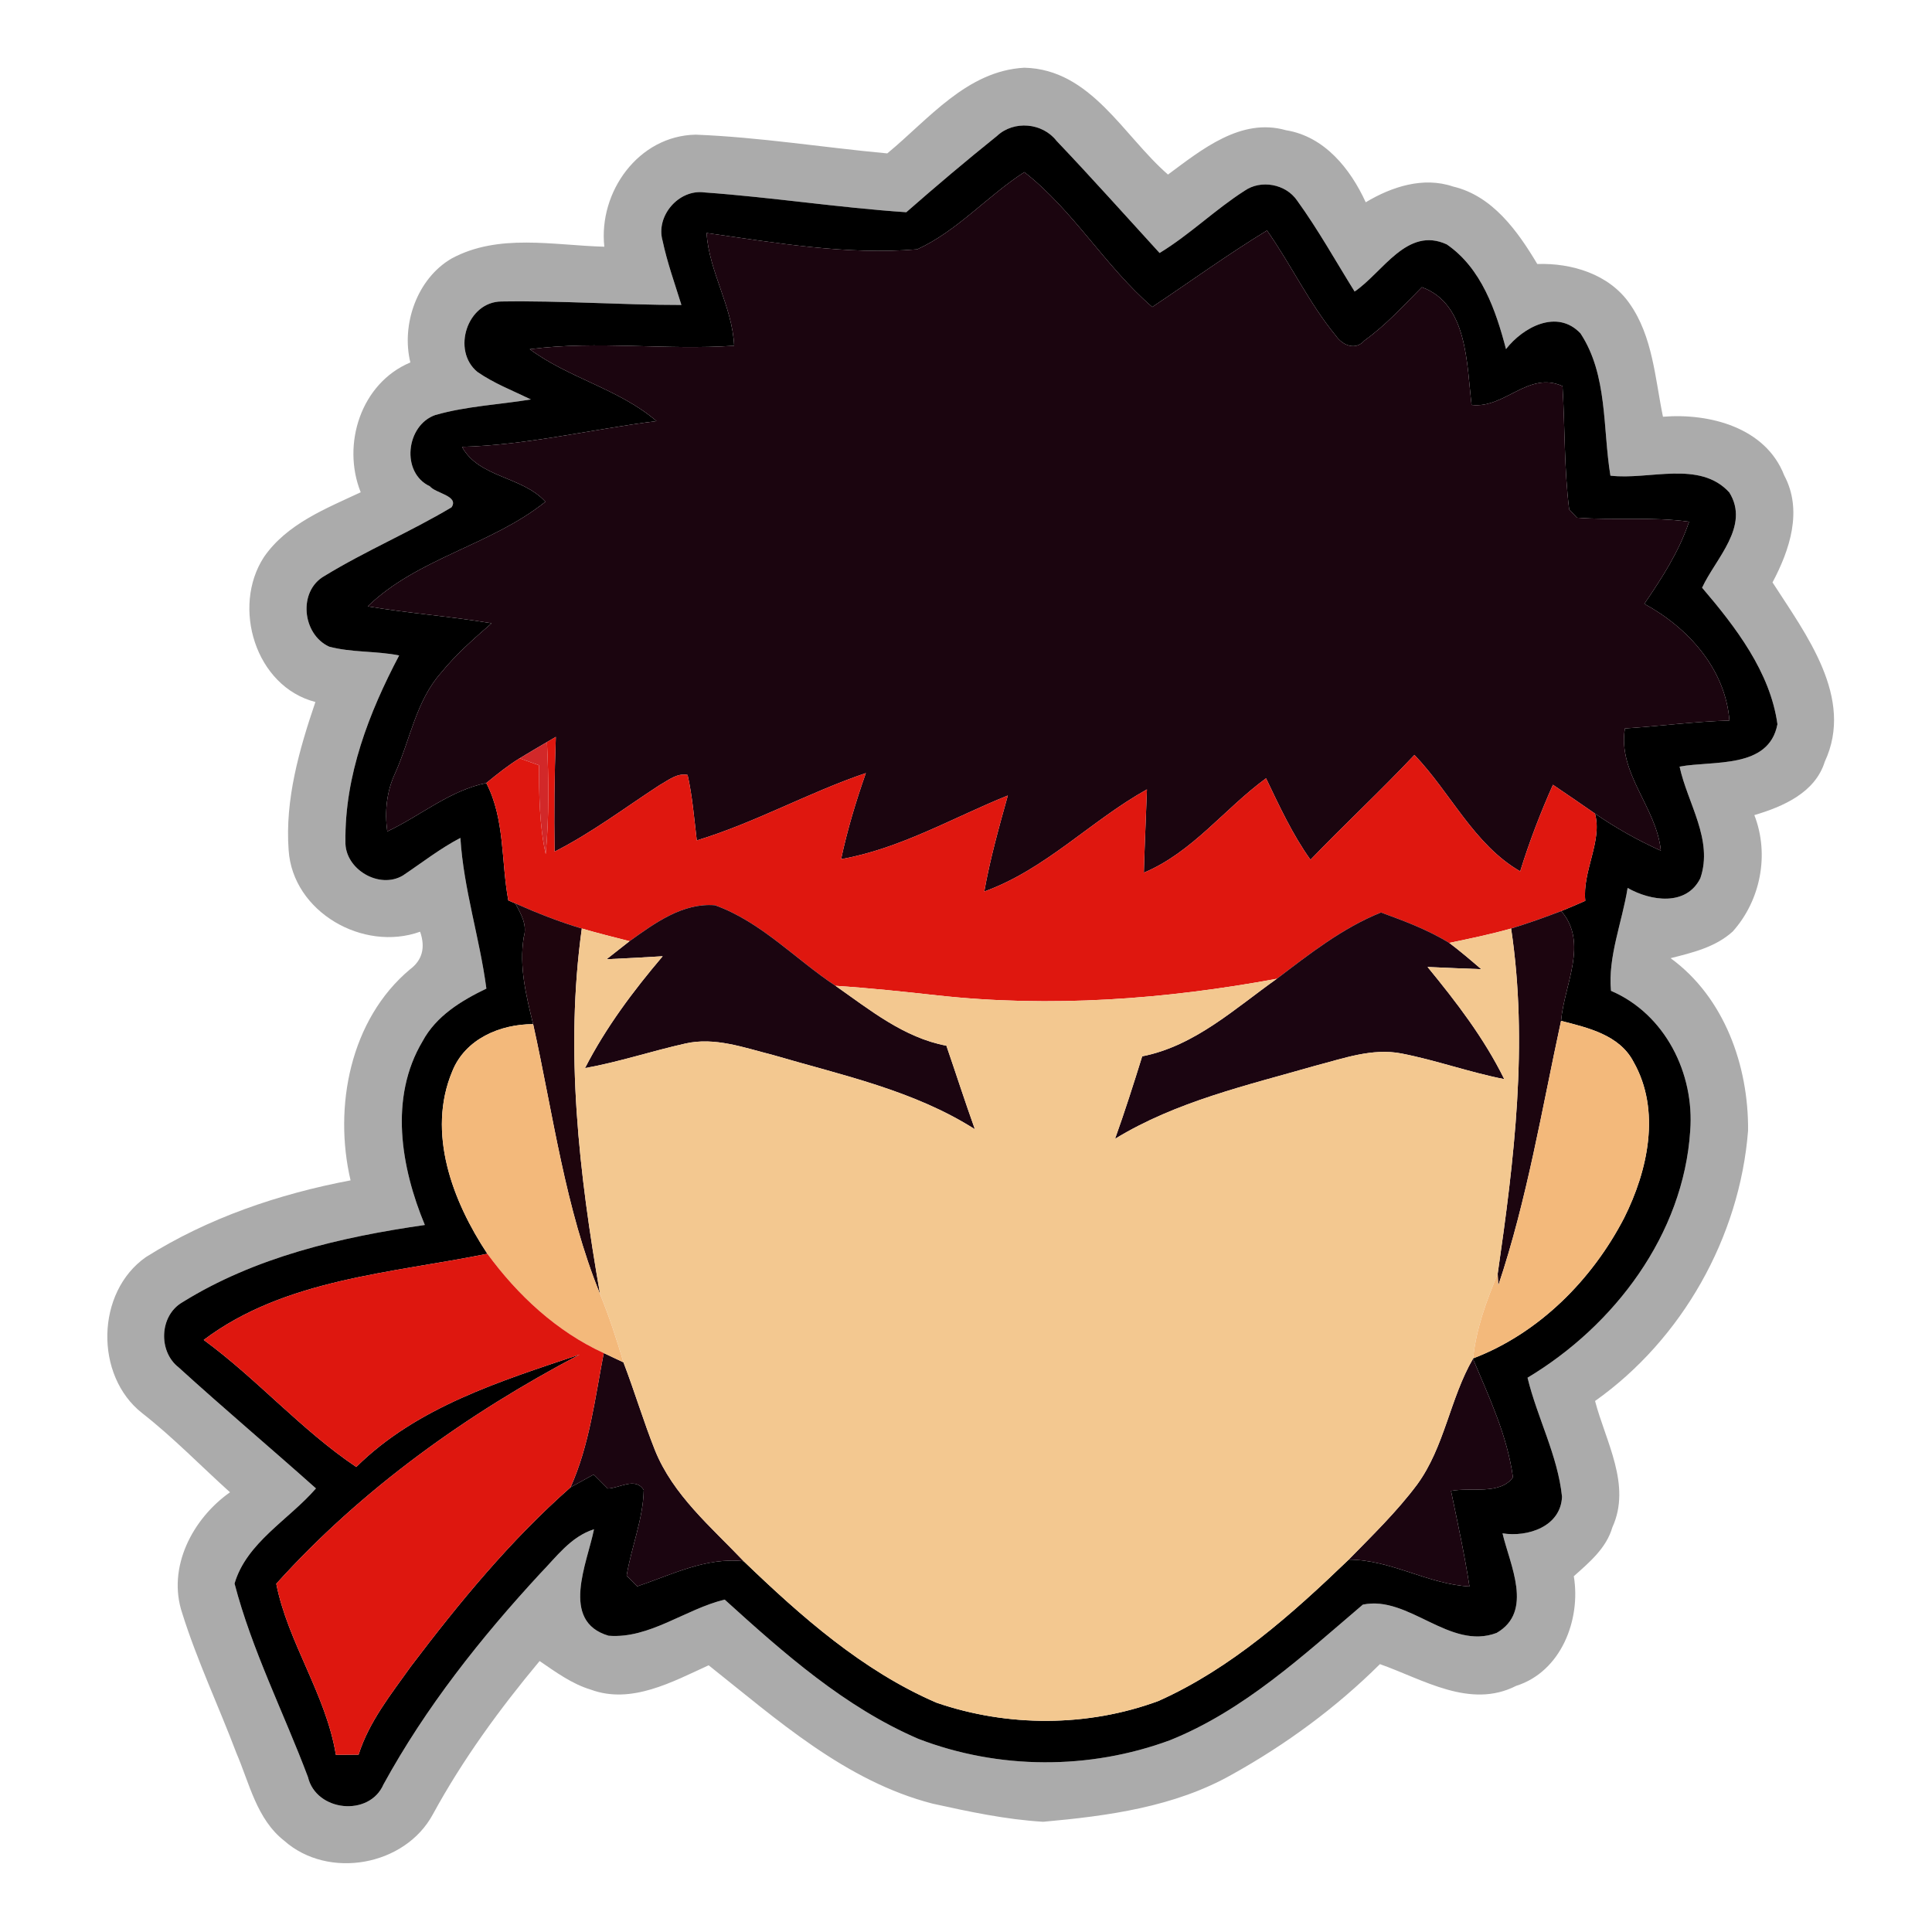<?xml version="1.0" encoding="UTF-8" ?>
<!DOCTYPE svg PUBLIC "-//W3C//DTD SVG 1.1//EN" "http://www.w3.org/Graphics/SVG/1.1/DTD/svg11.dtd">
<svg width="200pt" height="200pt" viewBox="0 0 200 200" version="1.1" xmlns="http://www.w3.org/2000/svg">
<g id="#abababff">
<path fill="#ababab" opacity="1.00" d=" M 91.85 15.88 C 96.12 12.36 100.08 7.33 106.04 7.01 C 112.94 7.17 116.28 14.05 120.91 18.07 C 124.40 15.49 128.46 12.15 133.12 13.48 C 137.11 14.12 139.79 17.47 141.38 20.94 C 144.06 19.33 147.34 18.26 150.42 19.31 C 154.51 20.27 157.11 23.93 159.14 27.33 C 162.70 27.21 166.57 28.38 168.69 31.42 C 171.10 34.83 171.33 39.18 172.15 43.14 C 176.97 42.75 182.78 44.25 184.70 49.21 C 186.64 52.84 185.28 56.92 183.49 60.29 C 186.93 65.64 191.99 72.23 188.90 78.85 C 187.90 82.07 184.57 83.50 181.61 84.38 C 183.19 88.44 182.26 93.21 179.37 96.43 C 177.59 98.05 175.20 98.62 172.94 99.19 C 178.51 103.25 181.02 110.34 180.96 117.04 C 180.10 128.06 174.14 138.64 165.12 145.03 C 166.22 149.24 168.91 153.74 166.91 158.11 C 166.29 160.27 164.52 161.74 162.92 163.17 C 163.67 167.69 161.60 173.05 156.95 174.52 C 152.18 176.95 147.31 173.84 142.85 172.27 C 138.32 176.77 133.11 180.60 127.53 183.70 C 121.59 187.06 114.68 187.99 107.99 188.59 C 104.12 188.36 100.30 187.54 96.53 186.71 C 87.52 184.38 80.46 178.03 73.36 172.39 C 69.61 174.10 65.36 176.46 61.16 174.91 C 59.20 174.32 57.53 173.09 55.86 171.95 C 51.73 176.90 47.91 182.13 44.82 187.80 C 41.93 193.18 33.99 194.59 29.43 190.56 C 26.57 188.32 25.83 184.63 24.47 181.47 C 22.64 176.63 20.41 171.93 18.86 166.99 C 17.28 162.26 19.93 157.21 23.81 154.48 C 20.78 151.75 17.94 148.81 14.72 146.29 C 9.77 142.41 9.92 133.75 15.11 130.13 C 21.54 126.08 28.85 123.60 36.29 122.19 C 34.51 114.58 36.24 105.54 42.45 100.34 C 43.71 99.40 44.06 98.10 43.49 96.45 C 37.60 98.57 30.31 94.41 29.88 88.02 C 29.49 82.78 30.98 77.58 32.65 72.67 C 26.43 71.07 23.96 62.83 27.32 57.67 C 29.69 54.23 33.71 52.66 37.34 50.96 C 35.35 45.98 37.37 39.66 42.48 37.52 C 41.52 33.59 43.17 28.84 46.75 26.76 C 51.61 24.13 57.31 25.40 62.56 25.54 C 61.94 19.88 66.08 14.05 72.02 13.94 C 78.65 14.20 85.24 15.27 91.85 15.88 M 103.20 14.08 C 100.01 16.64 96.89 19.28 93.82 21.97 C 86.83 21.50 79.90 20.42 72.92 19.92 C 70.27 19.56 67.86 22.35 68.59 24.92 C 69.07 27.19 69.86 29.37 70.54 31.57 C 64.33 31.57 58.12 31.11 51.92 31.21 C 48.36 31.22 46.73 36.29 49.42 38.50 C 51.13 39.69 53.09 40.44 54.96 41.35 C 51.67 41.89 48.29 42.04 45.07 42.96 C 42.03 44.01 41.47 48.93 44.50 50.34 C 45.08 51.07 47.55 51.33 46.74 52.52 C 42.46 55.07 37.83 57.03 33.58 59.63 C 30.83 61.19 31.28 65.66 34.07 66.94 C 36.43 67.57 38.92 67.37 41.32 67.85 C 38.19 73.79 35.68 80.28 35.76 87.10 C 35.66 89.96 39.25 92.10 41.71 90.63 C 43.68 89.31 45.55 87.84 47.66 86.74 C 47.99 92.04 49.66 97.10 50.35 102.34 C 47.75 103.59 45.15 105.17 43.74 107.80 C 40.27 113.62 41.50 120.85 43.98 126.81 C 35.27 128.06 26.41 130.12 18.85 134.83 C 16.51 136.21 16.36 139.89 18.49 141.55 C 23.16 145.80 28.00 149.88 32.71 154.08 C 29.92 157.31 25.52 159.68 24.28 163.93 C 26.08 170.82 29.37 177.29 31.88 183.96 C 32.73 187.54 38.23 188.11 39.70 184.72 C 44.07 176.74 49.75 169.57 55.91 162.90 C 57.59 161.18 59.08 159.07 61.49 158.31 C 60.80 161.79 57.94 167.84 63.00 169.33 C 67.23 169.67 70.95 166.57 75.02 165.59 C 81.12 171.12 87.43 176.72 95.08 180.01 C 103.39 183.20 112.76 183.23 121.11 180.15 C 128.77 177.07 134.89 171.38 141.08 166.11 C 145.82 165.11 150.07 170.88 154.93 169.04 C 158.78 166.82 156.30 161.98 155.54 158.73 C 158.15 159.15 161.57 158.03 161.70 154.94 C 161.26 150.67 159.14 146.78 158.13 142.62 C 167.14 137.22 174.27 127.78 174.97 117.07 C 175.43 111.13 172.38 104.98 166.77 102.57 C 166.43 99.07 167.93 95.44 168.49 91.92 C 170.88 93.28 174.57 93.84 176.02 90.91 C 177.38 86.94 174.69 83.16 173.87 79.36 C 177.36 78.71 183.11 79.64 184.00 74.97 C 183.26 69.58 179.67 64.90 176.20 60.84 C 177.60 57.81 181.19 54.48 179.02 50.98 C 175.96 47.61 170.70 49.72 166.71 49.24 C 165.90 44.34 166.45 38.82 163.61 34.51 C 161.20 31.96 157.67 33.86 155.90 36.14 C 154.85 32.12 153.35 27.76 149.77 25.30 C 145.66 23.40 143.15 28.20 140.23 30.18 C 138.26 27.02 136.45 23.76 134.27 20.75 C 133.10 19.04 130.52 18.56 128.82 19.76 C 125.76 21.72 123.15 24.30 120.04 26.19 C 116.49 22.31 113.00 18.39 109.38 14.59 C 107.92 12.70 104.95 12.43 103.20 14.08 Z" />
</g>
<g id="#000000ff">
<path fill="#000000" opacity="1.00" d=" M 103.20 14.08 C 104.95 12.43 107.92 12.70 109.38 14.59 C 113.00 18.39 116.49 22.31 120.04 26.19 C 123.15 24.30 125.76 21.72 128.82 19.76 C 130.52 18.56 133.10 19.04 134.27 20.75 C 136.45 23.76 138.26 27.02 140.23 30.18 C 143.15 28.20 145.66 23.40 149.77 25.30 C 153.35 27.76 154.85 32.12 155.90 36.14 C 157.67 33.86 161.20 31.96 163.61 34.51 C 166.45 38.82 165.90 44.34 166.71 49.24 C 170.70 49.72 175.96 47.61 179.02 50.98 C 181.19 54.48 177.60 57.81 176.20 60.84 C 179.67 64.90 183.26 69.58 184.00 74.97 C 183.11 79.64 177.36 78.71 173.87 79.36 C 174.69 83.16 177.38 86.94 176.02 90.91 C 174.57 93.84 170.88 93.28 168.49 91.92 C 167.93 95.44 166.43 99.07 166.77 102.57 C 172.38 104.98 175.43 111.13 174.97 117.07 C 174.27 127.78 167.14 137.22 158.13 142.62 C 159.14 146.78 161.26 150.67 161.70 154.94 C 161.57 158.03 158.15 159.15 155.54 158.73 C 156.30 161.98 158.78 166.82 154.93 169.04 C 150.07 170.88 145.82 165.11 141.08 166.11 C 134.89 171.38 128.77 177.07 121.11 180.15 C 112.76 183.23 103.39 183.20 95.08 180.01 C 87.43 176.72 81.12 171.12 75.02 165.59 C 70.95 166.57 67.23 169.67 63.00 169.33 C 57.94 167.84 60.80 161.79 61.49 158.31 C 59.08 159.07 57.59 161.18 55.91 162.90 C 49.75 169.57 44.07 176.74 39.70 184.72 C 38.23 188.11 32.73 187.54 31.88 183.96 C 29.37 177.29 26.08 170.82 24.28 163.93 C 25.52 159.68 29.92 157.31 32.71 154.08 C 28.00 149.88 23.16 145.80 18.49 141.55 C 16.36 139.89 16.51 136.21 18.85 134.83 C 26.41 130.12 35.27 128.06 43.98 126.81 C 41.50 120.85 40.27 113.62 43.74 107.80 C 45.15 105.17 47.75 103.59 50.35 102.34 C 49.66 97.10 47.99 92.04 47.66 86.74 C 45.55 87.84 43.68 89.31 41.71 90.63 C 39.25 92.10 35.66 89.96 35.76 87.10 C 35.68 80.28 38.19 73.79 41.32 67.85 C 38.92 67.37 36.43 67.57 34.07 66.94 C 31.28 65.66 30.83 61.19 33.58 59.63 C 37.83 57.03 42.46 55.07 46.74 52.52 C 47.55 51.33 45.08 51.07 44.50 50.34 C 41.47 48.93 42.03 44.01 45.07 42.96 C 48.29 42.04 51.67 41.89 54.96 41.35 C 53.09 40.44 51.13 39.69 49.42 38.50 C 46.73 36.29 48.36 31.22 51.92 31.21 C 58.12 31.11 64.33 31.57 70.54 31.57 C 69.86 29.37 69.07 27.19 68.59 24.92 C 67.86 22.35 70.27 19.56 72.92 19.92 C 79.90 20.42 86.83 21.50 93.82 21.97 C 96.89 19.28 100.01 16.64 103.20 14.08 M 94.95 25.81 C 87.62 26.42 80.36 25.14 73.14 24.12 C 73.42 28.19 75.81 31.72 76.00 35.79 C 68.95 36.28 61.86 35.23 54.84 36.15 C 58.91 39.16 64.09 40.27 67.96 43.59 C 61.24 44.44 54.62 46.07 47.83 46.26 C 49.58 49.47 54.06 49.29 56.46 51.94 C 50.88 56.42 43.23 57.77 38.07 62.77 C 42.32 63.49 46.63 63.80 50.89 64.52 C 49.04 66.13 47.18 67.76 45.63 69.68 C 43.06 72.60 42.46 76.58 40.91 80.03 C 40.02 81.93 39.81 84.00 40.09 86.07 C 43.54 84.45 46.52 81.84 50.34 81.06 C 52.28 84.80 51.87 89.17 52.62 93.21 L 53.34 93.52 C 53.93 94.60 54.60 95.73 54.22 97.01 C 53.72 100.07 54.47 103.08 55.19 106.02 C 51.77 106.02 48.16 107.55 46.82 110.90 C 44.15 117.27 46.86 124.37 50.45 129.79 C 40.56 131.80 29.47 132.39 21.09 138.71 C 26.62 142.76 31.19 148.04 36.88 151.86 C 43.16 145.64 51.84 142.96 60.01 140.22 C 48.37 146.33 37.42 154.16 28.60 163.95 C 29.79 170.01 33.76 175.44 34.77 181.66 C 35.55 181.65 36.33 181.64 37.12 181.64 C 38.21 178.21 40.48 175.39 42.54 172.50 C 47.54 165.90 52.83 159.46 59.06 153.97 C 59.87 153.53 60.66 153.09 61.46 152.64 C 61.94 153.12 62.42 153.60 62.91 154.09 C 64.13 154.07 65.78 152.86 66.64 154.25 C 66.57 157.29 65.36 160.13 64.87 163.11 C 65.15 163.38 65.69 163.94 65.96 164.22 C 69.55 163.01 73.08 161.18 76.99 161.62 C 82.94 167.34 89.29 172.96 96.94 176.26 C 104.31 178.80 112.59 178.79 119.91 176.09 C 127.45 172.72 133.72 167.12 139.62 161.45 C 144.00 161.46 147.82 164.00 152.12 164.23 C 151.61 160.91 150.89 157.62 150.21 154.34 C 152.25 153.94 155.29 154.78 156.62 152.93 C 156.04 148.63 154.15 144.63 152.48 140.66 L 152.50 140.62 C 159.31 138.02 164.81 132.49 168.13 126.08 C 170.59 121.17 171.96 114.95 169.10 109.92 C 167.65 107.13 164.37 106.39 161.60 105.68 C 161.92 101.93 164.47 97.62 161.62 94.31 C 162.46 93.97 163.28 93.62 164.11 93.25 C 163.78 90.20 165.91 87.04 165.11 84.22 C 167.26 85.70 169.54 86.99 171.93 88.06 C 171.49 83.56 167.44 80.06 168.21 75.41 C 171.82 75.17 175.41 74.69 179.03 74.59 C 178.61 69.25 174.76 64.98 170.22 62.51 C 172.04 59.84 173.82 57.10 174.85 54.01 C 171.00 53.47 167.10 53.89 163.24 53.59 C 163.04 53.37 162.64 52.94 162.44 52.73 C 161.91 48.50 162.01 44.22 161.75 39.97 C 158.20 38.37 155.79 42.32 152.34 41.92 C 151.82 37.70 151.96 31.46 147.19 29.73 C 145.29 31.65 143.45 33.67 141.25 35.25 C 140.32 36.32 138.99 35.76 138.29 34.76 C 135.52 31.39 133.66 27.41 131.16 23.86 C 127.09 26.34 123.24 29.14 119.28 31.78 C 114.39 27.56 111.14 21.80 106.04 17.82 C 102.20 20.29 99.12 23.90 94.95 25.81 Z" />
</g>
<g id="#1b050fff">
<path fill="#1b050f" opacity="1.00" d=" M 94.95 25.81 C 99.12 23.90 102.20 20.29 106.04 17.82 C 111.14 21.80 114.39 27.56 119.28 31.78 C 123.24 29.14 127.09 26.34 131.16 23.86 C 133.66 27.41 135.52 31.39 138.29 34.76 C 138.99 35.76 140.32 36.32 141.25 35.25 C 143.45 33.67 145.29 31.65 147.19 29.73 C 151.96 31.46 151.82 37.70 152.34 41.92 C 155.79 42.32 158.20 38.37 161.75 39.97 C 162.01 44.22 161.91 48.50 162.44 52.73 C 162.64 52.94 163.04 53.37 163.24 53.59 C 167.10 53.89 171.00 53.47 174.85 54.01 C 173.82 57.10 172.04 59.84 170.22 62.51 C 174.76 64.98 178.61 69.25 179.03 74.59 C 175.41 74.69 171.82 75.17 168.21 75.41 C 167.44 80.06 171.49 83.56 171.93 88.06 C 169.54 86.99 167.26 85.70 165.11 84.22 C 163.67 83.21 162.21 82.23 160.76 81.24 C 159.46 84.16 158.31 87.15 157.37 90.20 C 152.57 87.43 150.17 82.05 146.42 78.15 C 142.93 81.86 139.19 85.33 135.66 89.00 C 133.79 86.38 132.45 83.46 131.06 80.57 C 126.75 83.72 123.43 88.24 118.41 90.34 C 118.49 87.46 118.63 84.59 118.73 81.72 C 112.93 84.95 108.24 90.00 101.89 92.29 C 102.49 88.93 103.41 85.64 104.33 82.35 C 98.63 84.65 93.21 87.85 87.07 88.94 C 87.71 85.91 88.61 82.95 89.63 80.03 C 83.68 82.05 78.16 85.17 72.13 87.00 C 71.86 84.74 71.68 82.45 71.18 80.22 C 70.08 80.00 69.18 80.78 68.29 81.27 C 64.69 83.61 61.25 86.22 57.41 88.16 C 57.35 84.20 57.39 80.24 57.54 76.28 C 57.31 76.41 56.85 76.69 56.62 76.82 C 55.67 77.37 54.73 77.93 53.79 78.50 C 52.57 79.25 51.45 80.15 50.34 81.06 C 46.52 81.84 43.54 84.45 40.09 86.07 C 39.81 84.00 40.02 81.93 40.91 80.03 C 42.46 76.58 43.06 72.60 45.63 69.68 C 47.18 67.76 49.04 66.13 50.89 64.52 C 46.63 63.80 42.32 63.49 38.07 62.77 C 43.23 57.77 50.88 56.42 56.46 51.94 C 54.06 49.29 49.58 49.47 47.83 46.26 C 54.62 46.07 61.24 44.44 67.96 43.59 C 64.09 40.27 58.91 39.16 54.84 36.15 C 61.86 35.23 68.95 36.28 76.00 35.79 C 75.81 31.72 73.42 28.19 73.14 24.12 C 80.36 25.14 87.62 26.42 94.95 25.81 Z" />
</g>
<g id="#df170fff">
<path fill="#df170f" opacity="1.00" d=" M 56.62 76.82 C 56.85 76.69 57.31 76.41 57.54 76.28 C 57.39 80.24 57.35 84.20 57.41 88.16 C 61.25 86.22 64.69 83.61 68.29 81.27 C 69.18 80.78 70.08 80.00 71.18 80.22 C 71.68 82.45 71.86 84.74 72.13 87.00 C 78.16 85.17 83.68 82.05 89.63 80.03 C 88.61 82.95 87.71 85.91 87.07 88.94 C 93.21 87.85 98.63 84.65 104.33 82.35 C 103.41 85.64 102.49 88.93 101.89 92.29 C 108.24 90.00 112.93 84.95 118.73 81.72 C 118.63 84.59 118.49 87.46 118.41 90.34 C 123.43 88.24 126.75 83.72 131.06 80.57 C 132.45 83.46 133.79 86.38 135.66 89.00 C 139.19 85.33 142.93 81.86 146.42 78.15 C 150.17 82.05 152.57 87.43 157.37 90.20 C 158.31 87.15 159.46 84.16 160.76 81.24 C 162.21 82.23 163.67 83.21 165.11 84.22 C 165.91 87.04 163.78 90.20 164.11 93.25 C 163.28 93.62 162.46 93.97 161.62 94.31 C 159.91 94.97 158.18 95.58 156.43 96.12 C 154.32 96.72 152.17 97.16 150.03 97.61 C 147.82 96.26 145.38 95.34 142.96 94.46 C 138.96 96.07 135.58 98.74 132.18 101.32 C 120.62 103.46 108.74 104.33 97.02 103.04 C 93.51 102.65 90.01 102.28 86.49 102.05 C 82.33 99.29 78.78 95.42 74.01 93.71 C 70.65 93.44 67.76 95.58 65.17 97.43 C 63.52 97.01 61.87 96.60 60.23 96.12 C 57.87 95.42 55.58 94.51 53.34 93.52 L 52.62 93.21 C 51.87 89.17 52.28 84.80 50.34 81.06 C 51.45 80.15 52.57 79.25 53.79 78.50 C 54.29 78.68 55.30 79.04 55.80 79.22 C 55.80 82.29 55.83 85.39 56.49 88.42 C 56.85 84.56 56.81 80.68 56.62 76.82 Z" />
</g>
<g id="#d22829ff">
<path fill="#d22829" opacity="1.00" d=" M 56.62 76.82 C 56.81 80.68 56.85 84.56 56.49 88.42 C 55.83 85.39 55.80 82.29 55.80 79.22 C 55.30 79.04 54.29 78.68 53.79 78.50 C 54.73 77.93 55.67 77.37 56.62 76.82 Z" />
</g>
<g id="#1e050dff">
<path fill="#1e050d" opacity="1.00" d=" M 53.34 93.52 C 55.58 94.51 57.87 95.42 60.23 96.12 C 58.47 108.75 59.94 121.50 62.12 133.97 C 58.49 125.05 57.27 115.38 55.19 106.02 C 54.47 103.08 53.72 100.07 54.22 97.01 C 54.60 95.73 53.93 94.60 53.34 93.52 Z" />
</g>
<g id="#1b0510ff">
<path fill="#1b0510" opacity="1.00" d=" M 65.17 97.43 C 67.76 95.58 70.65 93.44 74.01 93.71 C 78.78 95.42 82.33 99.29 86.49 102.05 C 90.06 104.55 93.57 107.42 97.97 108.25 C 98.96 111.13 99.89 114.03 100.92 116.90 C 94.57 112.86 87.13 111.30 80.01 109.21 C 77.06 108.47 74.00 107.32 70.93 108.03 C 67.45 108.81 64.07 109.94 60.56 110.57 C 62.71 106.37 65.55 102.58 68.60 98.99 C 66.67 99.11 64.73 99.21 62.79 99.30 C 63.39 98.83 64.58 97.90 65.17 97.43 Z" />
<path fill="#1b0510" opacity="1.00" d=" M 62.50 140.07 C 63.01 140.31 64.03 140.79 64.54 141.03 C 65.69 144.03 66.61 147.13 67.80 150.12 C 69.67 154.77 73.62 158.07 76.99 161.62 C 73.08 161.18 69.55 163.01 65.96 164.22 C 65.69 163.94 65.15 163.38 64.87 163.11 C 65.36 160.13 66.57 157.29 66.64 154.25 C 65.78 152.86 64.13 154.07 62.91 154.09 C 62.42 153.60 61.94 153.12 61.46 152.64 C 60.66 153.09 59.87 153.53 59.06 153.97 C 61.03 149.58 61.59 144.75 62.50 140.07 Z" />
<path fill="#1b0510" opacity="1.00" d=" M 146.70 153.68 C 149.55 149.78 150.09 144.79 152.48 140.66 C 154.15 144.63 156.04 148.63 156.62 152.93 C 155.29 154.78 152.25 153.94 150.21 154.34 C 150.89 157.62 151.61 160.91 152.12 164.23 C 147.82 164.00 144.00 161.46 139.62 161.45 C 142.07 158.94 144.60 156.49 146.70 153.68 Z" />
</g>
<g id="#1b0511ff">
<path fill="#1b0511" opacity="1.00" d=" M 132.18 101.32 C 135.58 98.74 138.96 96.07 142.96 94.46 C 145.38 95.34 147.82 96.26 150.03 97.61 C 151.17 98.47 152.26 99.40 153.34 100.33 C 151.49 100.26 149.63 100.19 147.78 100.10 C 150.76 103.73 153.64 107.48 155.72 111.71 C 152.14 111.01 148.68 109.76 145.10 109.06 C 142.05 108.46 139.05 109.58 136.14 110.33 C 129.08 112.36 121.76 114.02 115.43 117.89 C 116.44 115.07 117.35 112.21 118.24 109.35 C 123.67 108.28 127.81 104.42 132.18 101.32 Z" />
</g>
<g id="#1c050fff">
<path fill="#1c050f" opacity="1.00" d=" M 156.43 96.12 C 158.18 95.58 159.91 94.97 161.62 94.31 C 164.47 97.62 161.92 101.93 161.60 105.68 C 159.61 114.85 158.09 124.16 155.10 133.08 C 155.09 132.78 155.06 132.17 155.04 131.86 C 156.75 120.03 158.22 108.04 156.43 96.12 Z" />
</g>
<g id="#f3c890ff">
<path fill="#f3c890" opacity="1.00" d=" M 60.23 96.12 C 61.87 96.60 63.52 97.01 65.17 97.43 C 64.58 97.90 63.39 98.83 62.79 99.30 C 64.73 99.21 66.67 99.11 68.60 98.99 C 65.55 102.58 62.71 106.37 60.56 110.57 C 64.07 109.94 67.45 108.81 70.93 108.03 C 74.00 107.32 77.06 108.47 80.01 109.21 C 87.13 111.30 94.57 112.86 100.92 116.90 C 99.89 114.03 98.96 111.13 97.97 108.25 C 93.57 107.42 90.06 104.55 86.49 102.05 C 90.01 102.28 93.51 102.65 97.02 103.04 C 108.74 104.33 120.62 103.46 132.18 101.32 C 127.81 104.42 123.67 108.28 118.24 109.35 C 117.35 112.21 116.44 115.07 115.43 117.89 C 121.76 114.02 129.08 112.36 136.14 110.33 C 139.05 109.58 142.05 108.46 145.10 109.06 C 148.68 109.76 152.14 111.01 155.72 111.71 C 153.64 107.48 150.76 103.73 147.78 100.10 C 149.63 100.19 151.49 100.26 153.34 100.33 C 152.26 99.40 151.17 98.47 150.03 97.61 C 152.17 97.16 154.32 96.72 156.43 96.12 C 158.22 108.04 156.75 120.03 155.04 131.86 C 153.88 134.68 152.80 137.56 152.50 140.62 L 152.48 140.66 C 150.09 144.79 149.55 149.78 146.70 153.68 C 144.60 156.49 142.07 158.94 139.62 161.45 C 133.72 167.12 127.45 172.72 119.91 176.09 C 112.59 178.79 104.31 178.80 96.94 176.26 C 89.29 172.96 82.94 167.34 76.99 161.62 C 73.62 158.07 69.67 154.77 67.80 150.12 C 66.61 147.13 65.69 144.03 64.54 141.03 C 63.83 138.64 63.06 136.28 62.12 133.97 C 59.94 121.50 58.47 108.75 60.23 96.12 Z" />
</g>
<g id="#f3b97bff">
<path fill="#f3b97b" opacity="1.00" d=" M 46.82 110.90 C 48.16 107.55 51.77 106.02 55.19 106.02 C 57.27 115.38 58.49 125.05 62.12 133.97 C 63.06 136.28 63.83 138.64 64.54 141.03 C 64.03 140.79 63.01 140.31 62.50 140.07 C 57.63 137.84 53.59 134.08 50.45 129.79 C 46.86 124.37 44.15 117.27 46.82 110.90 Z" />
<path fill="#f3b97b" opacity="1.00" d=" M 155.10 133.08 C 158.09 124.16 159.61 114.85 161.60 105.68 C 164.37 106.39 167.65 107.13 169.10 109.92 C 171.96 114.95 170.59 121.17 168.13 126.08 C 164.81 132.49 159.31 138.02 152.50 140.62 C 152.80 137.56 153.88 134.68 155.04 131.86 C 155.06 132.17 155.09 132.78 155.10 133.08 Z" />
</g>
<g id="#de170fff">
<path fill="#de170f" opacity="1.00" d=" M 21.09 138.71 C 29.47 132.39 40.56 131.80 50.45 129.79 C 53.59 134.08 57.63 137.84 62.50 140.07 C 61.59 144.75 61.03 149.58 59.06 153.97 C 52.83 159.46 47.54 165.90 42.54 172.50 C 40.48 175.39 38.21 178.21 37.12 181.64 C 36.33 181.64 35.55 181.65 34.77 181.66 C 33.76 175.44 29.79 170.01 28.60 163.95 C 37.42 154.16 48.37 146.33 60.01 140.22 C 51.84 142.96 43.16 145.64 36.88 151.86 C 31.19 148.04 26.62 142.76 21.09 138.71 Z" />
</g>
</svg>
